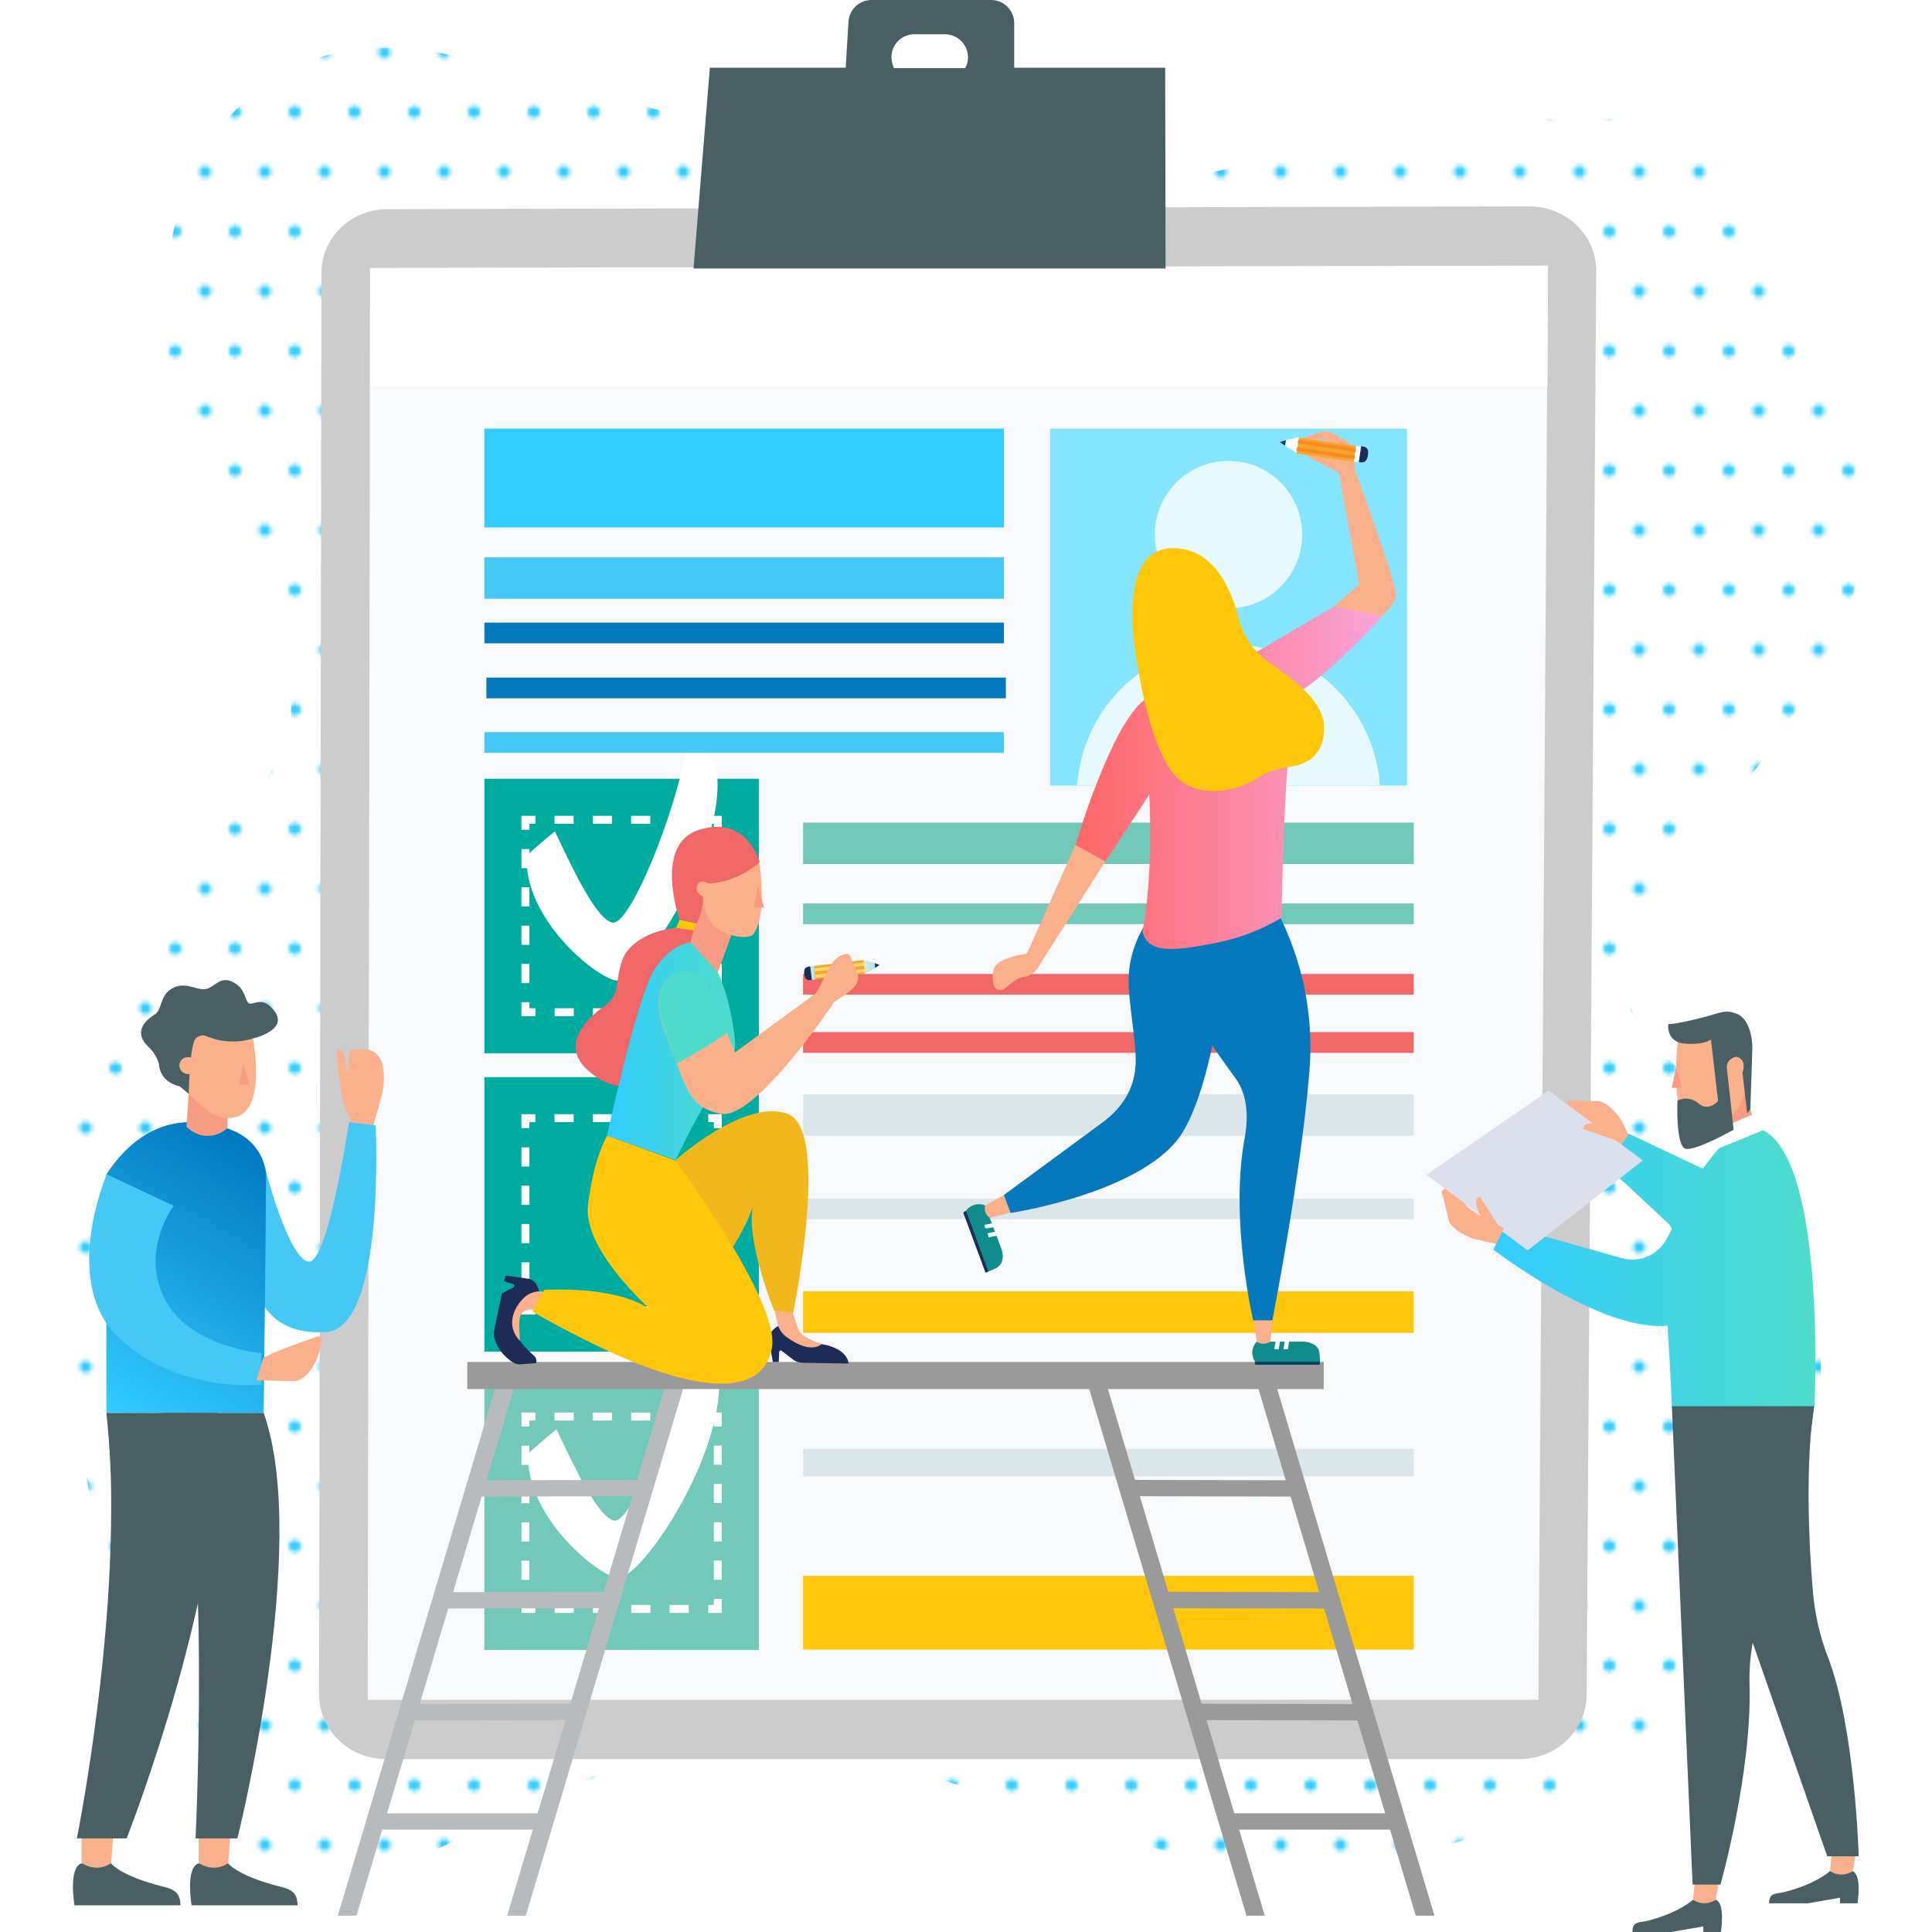 <?xml version="1.0" encoding="utf-8"?>
<!-- Generator: Adobe Illustrator 22.0.1, SVG Export Plug-In . SVG Version: 6.00 Build 0)  -->
<svg version="1.1" id="_ÎÓÈ_1" xmlns="http://www.w3.org/2000/svg" xmlns:xlink="http://www.w3.org/1999/xlink" x="0px" y="0px"
	 viewBox="0 0 485 485" style="enable-background:new 0 0 485 485;" xml:space="preserve">
<style type="text/css">
	.st0{fill:none;}
	.st1{fill:#33CCFF;}
	.st2{fill:url(#SVGID_1_);}
	.st3{fill:#CCCCCC;}
	.st4{fill:#F8F9FA;}
	.st5{fill:#F16667;}
	.st6{fill:#FFFFFF;}
	.st7{fill:#73C9B9;}
	.st8{fill:#DAE6EA;}
	.st9{fill:#FFC70A;}
	.st10{fill:none;stroke:#FFFFFF;stroke-width:2;stroke-miterlimit:10;}
	.st11{fill:none;stroke:#FFFFFF;stroke-width:2;stroke-miterlimit:10;stroke-dasharray:4.81,4.81;}
	.st12{fill:#00ACA0;}
	.st13{fill:#485F63;}
	.st14{fill:#B7BBBD;}
	.st15{fill:#9B9A9A;}
	.st16{fill:#FAB08A;}
	.st17{fill:#46C8F5;}
	.st18{fill:url(#SVGID_2_);}
	.st19{fill:#F79C82;}
	.st20{fill:url(#SVGID_3_);}
	.st21{fill:#DCE0EC;}
	.st22{fill:#1C2C57;}
	.st23{fill:#FAA525;}
	.st24{fill:url(#SVGID_4_);}
	.st25{fill:url(#SVGID_5_);}
	.st26{fill:#FFD874;}
	.st27{fill:#F1B71C;}
	.st28{fill:url(#SVGID_6_);}
	.st29{fill:#4EDCCA;}
	.st30{fill:#85E5FF;}
	.st31{fill:#E6FAFF;}
	.st32{fill:#0678BE;}
	.st33{fill:#118C8C;}
	.st34{fill:#004060;}
	.st35{fill:#F68B27;}
	.st36{fill:url(#SVGID_7_);}
</style>
<pattern  y="485" width="30" height="30" patternUnits="userSpaceOnUse" id="SVGID_1_2" viewBox="1.5 -31.5 30 30" style="overflow:visible;">
	<g>
		<rect x="1.5" y="-31.5" class="st0" width="30" height="30"/>
		<g>
			<rect x="1.5" y="-31.5" class="st0" width="30" height="30"/>
			<rect x="1.5" y="-31.5" class="st0" width="30" height="30"/>
			<circle class="st1" cx="24" cy="-1.5" r="1.5"/>
			<circle class="st1" cx="9" cy="-1.5" r="1.5"/>
			<circle class="st1" cx="31.5" cy="-16.5" r="1.5"/>
			<circle class="st1" cx="16.5" cy="-16.5" r="1.5"/>
			<circle class="st1" cx="1.5" cy="-16.5" r="1.5"/>
			<circle class="st1" cx="24" cy="-31.5" r="1.5"/>
			<circle class="st1" cx="9" cy="-31.5" r="1.5"/>
		</g>
	</g>
</pattern>
<title>CanHire</title>
<pattern  id="SVGID_1_" xlink:href="#SVGID_1_2" patternTransform="matrix(1 0 0 1 51.5 16163.107)">
</pattern>
<path class="st2" d="M58.8,137.7C20.2,74.3,48.3-3.8,116.5,14.7s138.1,35.7,151.7,34.1c64.7-7.3,155.4-39.5,171.4,0.7
	s66.4,71.3-15.7,164.2c-51.8,58.6,36.8,44.2,33.1,137S364.8,469,324.9,469s-72.7-21.8-120.2-29.7c-58.8-9.8-105.2,44-133.1,31.9
	s-70-117.9-51.7-201.4C36.2,195.7,101.8,208.2,58.8,137.7z"/>
<path class="st3" d="M80.7,68.5l-0.6,356.9c0,8.9,7.5,16.2,16.8,16.2h284.6c9.2,0,16.7-7.2,16.8-16l2.4-357.5
	c0.1-9-7.5-16.3-16.8-16.3L97.5,52.5C88.2,52.4,80.7,59.6,80.7,68.5z"/>
<polygon class="st4" points="92.9,67.3 92.3,426.7 386.2,426.7 388.6,66.7 "/>
<rect x="201.6" y="259.1" class="st5" width="153.3" height="5.2"/>
<polygon class="st6" points="92.9,67.3 92.9,96.9 388.5,96.9 388.6,66.7 "/>
<rect x="201.6" y="206.5" class="st7" width="153.3" height="10.4"/>
<rect x="201.6" y="226.8" class="st7" width="153.3" height="5.2"/>
<rect x="201.6" y="244.5" class="st5" width="153.3" height="5.2"/>
<rect x="201.6" y="274.7" class="st8" width="153.3" height="10.4"/>
<rect x="201.6" y="300.9" class="st8" width="153.3" height="5.2"/>
<rect x="201.6" y="324.2" class="st9" width="153.3" height="10.4"/>
<rect x="201.6" y="395.6" class="st9" width="153.3" height="18.5"/>
<rect x="201.6" y="363.7" class="st8" width="153.3" height="6.9"/>
<rect x="121.6" y="345.3" class="st7" width="68.9" height="68.9"/>
<polyline class="st10" points="180.2,401.4 180.2,403.9 177.8,403.9 "/>
<line class="st11" x1="172.9" y1="403.9" x2="136.8" y2="403.9"/>
<polyline class="st10" points="134.4,403.9 131.9,403.9 131.9,401.4 "/>
<line class="st11" x1="131.9" y1="396.6" x2="131.9" y2="360.5"/>
<polyline class="st10" points="131.9,358.1 131.9,355.6 134.4,355.6 "/>
<line class="st11" x1="139.2" y1="355.6" x2="175.3" y2="355.6"/>
<polyline class="st10" points="177.8,355.6 180.2,355.6 180.2,358.1 "/>
<line class="st11" x1="180.2" y1="362.9" x2="180.2" y2="399"/>
<rect x="121.6" y="195.5" class="st12" width="68.9" height="68.9"/>
<polyline class="st10" points="180.2,251.6 180.2,254.1 177.8,254.1 "/>
<line class="st11" x1="172.9" y1="254.1" x2="136.8" y2="254.1"/>
<polyline class="st10" points="134.4,254.1 131.9,254.1 131.9,251.6 "/>
<line class="st11" x1="131.9" y1="246.8" x2="131.9" y2="210.7"/>
<polyline class="st10" points="131.9,208.3 131.9,205.8 134.4,205.8 "/>
<line class="st11" x1="139.2" y1="205.8" x2="175.3" y2="205.8"/>
<polyline class="st10" points="177.8,205.8 180.2,205.8 180.2,208.3 "/>
<line class="st11" x1="180.2" y1="213.1" x2="180.2" y2="249.2"/>
<path class="st6" d="M180,341.7c-2.2-2-4.4-3.9-6.8-5.6c-3.4,19-14.8,46.7-19.1,45.6c-3.8-0.9-9.1-11.6-14.4-22.9
	c-2.5,2-4.9,4.1-7.1,6.1c-0.7,15.5,16.7,30,22.2,31.2C160.5,397.6,184.5,362,180,341.7z"/>
<rect x="121.6" y="270.4" class="st12" width="68.9" height="68.9"/>
<polyline class="st10" points="180.2,326.5 180.2,329 177.8,329 "/>
<line class="st11" x1="172.9" y1="329" x2="136.8" y2="329"/>
<polyline class="st10" points="134.4,329 131.9,329 131.9,326.5 "/>
<line class="st11" x1="131.9" y1="321.7" x2="131.9" y2="285.6"/>
<polyline class="st10" points="131.9,283.2 131.9,280.7 134.4,280.7 "/>
<line class="st11" x1="139.2" y1="280.7" x2="175.3" y2="280.7"/>
<polyline class="st10" points="177.8,280.7 180.2,280.7 180.2,283.2 "/>
<line class="st11" x1="180.2" y1="288" x2="180.2" y2="324.1"/>
<path class="st6" d="M179.6,191.6c-2.2-2-4.4-3.9-6.8-5.6c-3.4,19-14.8,46.6-19.1,45.6c-3.8-0.9-9.1-11.6-14.4-22.9
	c-2.5,2-4.9,4.1-7.1,6.1c-0.7,15.6,16.6,30,22.2,31.3C160,247.4,184,211.9,179.6,191.6z"/>
<path class="st13" d="M292.5,17h-37.9V5.8c0-3.2-2.6-5.8-5.8-5.8l0,0h-30c-3.1,0-5.6,2.4-5.8,5.4L212.3,17h-34.1l-4.1,50.4h118.5
	L292.5,17z M223.8,14c0.2-3.1,2.7-5.4,5.8-5.4h7.6c3.2,0,5.8,2.6,5.8,5.8c0,0.9-0.2,1.8-0.7,2.7h-17.9C224,16.1,223.7,15,223.8,14z"
	/>
<polygon class="st14" points="125.4,344.9 84.8,480.9 89.5,480.9 130.1,344.9 "/>
<polygon class="st14" points="167.9,344.9 127.3,480.9 132,480.9 172.6,344.9 "/>
<polygon class="st14" points="125.6,344.9 125.6,348.6 169.6,348.6 170.3,344.9 "/>
<polygon class="st14" points="118.1,371.6 118.1,375.7 162.1,375.6 162.9,371.5 "/>
<polygon class="st14" points="110.3,399.7 108.5,403.8 152.6,403.7 153.3,399.6 "/>
<polygon class="st14" points="102,427.8 100.2,431.9 144.3,431.8 145,427.7 "/>
<polygon class="st14" points="94.3,455.2 92.5,459.3 136.6,459.3 137.3,455.2 "/>
<polygon class="st15" points="314.8,344.9 355.4,480.9 360.1,480.9 319.5,344.9 "/>
<polygon class="st15" points="272.3,344.9 312.9,480.9 317.5,480.9 277,344.9 "/>
<polygon class="st15" points="274.5,344.9 275.2,348.6 319.3,348.6 319.3,344.9 "/>
<polygon class="st15" points="326.8,371.6 326.8,375.7 282.7,375.6 282,371.5 "/>
<polygon class="st15" points="334.6,399.7 336.4,403.8 292.3,403.7 291.6,399.6 "/>
<polygon class="st15" points="342.9,427.8 344.6,431.9 300.6,431.8 299.8,427.7 "/>
<polygon class="st15" points="350.6,455.2 352.4,459.3 308.3,459.3 307.6,455.2 "/>
<rect x="117.3" y="341.9" class="st15" width="215" height="6.8"/>
<path class="st16" d="M331,113.8c-1-0.4-2.2-0.1-2.8,0.9l5.3,2.7l0.2-0.1c1.1-0.5,2.3-0.9,3.5-1.3C336.7,115.5,332,114.1,331,113.8z
	"/>
<path class="st16" d="M87.4,270c-0.8,1.7-0.9,3.6-0.3,5.4l1,7l1.2,0.8l4.5,1.9c-0.3-0.9-0.3-1.9,0-2.8l2-7.2c0,0,3.1-12.2-5.2-11.7
	l0,0l-2.9,0.3L87.4,270z"/>
<path class="st17" d="M66.8,294.2c0,0,5.8,22.1,10.7,22.5s10.1-35,10.1-35l6.7,0.8c0,0,2.6,51-12.5,51.9S64.7,324,64.7,324
	L66.8,294.2z"/>
<linearGradient id="SVGID_2_" gradientUnits="userSpaceOnUse" x1="28.544" y1="129.512" x2="67.247" y2="196.547" gradientTransform="matrix(1 0 0 -1 0 485.276)">
	<stop  offset="0" style="stop-color:#33CCFF"/>
	<stop  offset="1" style="stop-color:#0078BF"/>
</linearGradient>
<path class="st18" d="M66.2,354.7H26.7v-59.9C38,277.6,52,282.3,52,282.3s12.8,0.2,14.8,12C66.8,302.7,66.2,354.7,66.2,354.7z"/>
<path class="st19" d="M47.4,274.3l-0.6,8.5l0.3,0.3c2.8,2.7,7.1,2.7,10,0.1l0,0l0.1-6.4L47.4,274.3z"/>
<path class="st16" d="M44.3,256.6l0.7,14c1.2,0.1,2.1,1.1,2,2.3c0,0.2,0,0.3-0.1,0.5c0.1,0.3,0.2,0.7,0.2,1c2.4,1.7,6,7.2,11.7,6.1
	c8.9-1.7,4.3-22,4.3-22L44.3,256.6z"/>
<path class="st13" d="M39.9,267.1c-0.4-1.5-1.2-2.8-2.2-3.9c-5-4.3-0.5-7.5,1.1-8.5c1.8-1.1,1.4-4.3,3.7-6.1
	c3.5-2.7,6.8,0.1,9.1-0.3s3.6-3.4,6.8-1.8s2.9,4.1,3.9,5.2s3-1.9,6.1,1.5c4.8,5.2-4.6,7.4-4.6,7.4c-3.9,1.3-8.2,1.1-12-0.5
	c-0.9-0.4-2-0.1-2.7,0.6c-1.6,2.2-1.7,13.9-1.7,13.9l-2.3-1.9C45.1,272.7,40.2,271.9,39.9,267.1z"/>
<path class="st16" d="M45.2,268.3c0.5,1.1,1.7,1.6,2.8,1.2c1.1-0.5,1.6-1.7,1.2-2.8c-0.5-1.1-1.7-1.6-2.8-1.2
	C45.3,265.9,44.7,267.2,45.2,268.3L45.2,268.3z"/>
<path class="st13" d="M57.2,467.7c0,0,2.2,3.1,12.7,5.8c2.3,0.6,4.8,1,4.8,4.8H48.1c0,0-1.6-9.4,1.7-10.5L57.2,467.7L57.2,467.7z"/>
<path class="st16" d="M57.8,461l-0.5,6.7l0,0c-2.1,1.5-4.8,1.5-7,0.2l-0.4-0.2V461H57.8z"/>
<path class="st13" d="M27.8,467.7c0,0,2.2,3.1,12.7,5.8c2.3,0.6,4.8,1,4.8,4.8H18.7c0,0-1.6-9.4,1.7-10.5L27.8,467.7L27.8,467.7z"/>
<path class="st16" d="M28.4,461l-0.5,6.7l0,0c-2.1,1.5-4.8,1.5-7,0.2l-0.4-0.2V461H28.4z"/>
<path class="st17" d="M26.8,294.8c0,0-11.8,27.3,3.2,41.2s35.6,11.6,35.6,11.6v-7.9c0,0-18.5-1.6-24.4-13.9s2.4-23.1,2.4-23.1"/>
<path class="st16" d="M64.4,346.5l9.4,0.2c3.8-0.2,6.4-5.9,7-10.2c0.1-0.5-0.3-0.9-0.7-1c-0.1,0-0.3,0-0.4,0
	c-3.2,1.1-11.4,4-13.6,5.4L64.4,346.5z"/>
<path class="st13" d="M66.2,354.7C78,388,59.6,461.5,59.6,461.5H49.1c0,0,4.9-104.3-8.7-106.8H66.2z"/>
<path class="st16" d="M89.2,271.1c0,0-2.2-0.7-2.5-4.6s-2.2-2.7-2.2-2.7s1,15.7,3.5,16.2S89.2,271.1,89.2,271.1z"/>
<path class="st13" d="M54.6,354.7c3.2,40.7-22.8,106.8-22.8,106.8H19.3c0,0,8.5-42.2,8.6-81.9c0.1-8.3-0.3-16.6-1.2-24.9H54.6z"/>
<polygon class="st19" points="431.4,278.2 432.2,288.3 442,288.7 438.1,273.1 "/>
<path class="st16" d="M403.6,286.7c-0.2-0.5-0.9-2-3.6-4.2c-2.5-1.9-8.8-4.4-6-6.3c3.4,0.3,7.4,0.2,7.4,0.2c2,0.4,4.4,2.9,5.6,4.8
	l3,6.1c0,0-1.4,3-1.4,3.2l-1.4-0.3C406.2,288.9,405,287.7,403.6,286.7z"/>
<path class="st16" d="M403.5,285c0-0.2,0-0.3-0.1-0.5c0.4,0.1,0.9,0.2,1.3,0.2c1.4,0.9,2.8,1.7,4.2,2.5c-0.6,0.7-1.4,1.8-1.5,1.9
	l-10.3-3.6c0,0-0.1-1.4,2.2-1.4C400.8,284.1,402.2,284.4,403.5,285z"/>
<path class="st13" d="M425,476.9c0,0-3.5,3.3-11.5,5.3c-1.8,0.5-3.7-0.1-3.7,2.8h9.7l8.1-1.4v1.4h4.4c0,0,1.2-7.2-1.3-8.1L425,476.9
	L425,476.9z"/>
<path class="st16" d="M425.5,471.8l-0.5,5.1l0,0c1.6,1.1,3.7,1.2,5.4,0.2l0.3-0.2l0.9-5.1H425.5z"/>
<path class="st16" d="M374.3,306.4c-0.5,0-2.2-0.4-4.9-2.6c-2.4-2-6.2-7.6-7.5-4.5c1,3.2,1.8,7.2,1.8,7.2c0.8,1.9,3.8,3.6,5.9,4.4
	l6.6,1.5c0,0,2.6-2,2.8-2.1l-0.6-1.3C377,308.4,375.6,307.5,374.3,306.4z"/>
<path class="st16" d="M372.6,306.6c-0.2,0-0.3,0-0.5,0c0.2,0.4,0.3,0.8,0.5,1.2c1.1,1.2,2.2,2.4,3.4,3.5c0.6-0.8,1.4-1.8,1.5-1.9
	l-5.9-9.2c0,0-1.4,0.2-0.8,2.4C371.1,304.2,371.7,305.5,372.6,306.6z"/>
<path class="st13" d="M459.4,469.7c0,0-3.5,3.3-11.6,5.3c-1.8,0.5-3.7-0.1-3.7,2.8h9.7l8.1-1.4v1.4h4.4c0,0,1.2-7.2-1.3-8.1
	L459.4,469.7z"/>
<path class="st16" d="M459.9,464.6l-0.5,5.1l0,0c1.6,1.1,3.7,1.2,5.4,0.2l0.3-0.2l0.9-5.1H459.9z"/>
<path class="st13" d="M455.4,353.1c0,0-2.9,15.2-0.3,46.5c0.5,5.5,1.7,11,3.7,16.2c6.9,17.6,7.8,50.2,7.8,50.2h-7.9L431,386.6
	L455.4,353.1z"/>
<linearGradient id="SVGID_3_" gradientUnits="userSpaceOnUse" x1="374.81" y1="167.332" x2="455.624" y2="167.332" gradientTransform="matrix(1 0 0 -1 0 485.276)">
	<stop  offset="0" style="stop-color:#33CCFF"/>
	<stop  offset="1" style="stop-color:#4EDCCA"/>
</linearGradient>
<path class="st20" d="M436.8,283c-3.5,3.1-6.7,6.6-9.3,10.4l-18.6-8.8l-5.5,8.2l15.8,14.7l0.5,1l-1.3,2.5c-2.2,4.1-6.9,6.1-11.4,4.8
	l-29.1-8.2l-3,6.1c0,0,26.9,20.7,43.7,19.1c0.8,11.9,1.1,20.3,1.1,20.3h35.8C455.4,353.2,459.4,278.3,436.8,283z"/>
<path class="st13" d="M419.7,353.1l5.2,120h7c0,0,7.9-28,7.3-50.1c-0.2-7,1-13.9,3.6-20.4c6.4-15.9,10.7-32.5,12.6-49.6h-35.7V353.1
	z"/>
<polygon class="st21" points="358.1,294.9 383.5,313.9 412.4,291.3 388.8,273.8 "/>
<path class="st16" d="M370,310.9l5.5,1.2c0.5-1.3,1.2-2.5,2-3.7c-1.1-0.6-2.2-1.3-3.1-2.1c-0.5,0-2.2-0.4-4.9-2.6c0.5,2,0.7,4,0.6,6
	C370,310.2,370,310.6,370,310.9z"/>
<path class="st16" d="M377,309l-5.5-8.6c0,0-1.4,0.2-0.8,2.4c0.4,1.4,1,2.7,1.9,3.8c-0.2,0-0.3,0-0.5,0c0.2,0.4,0.3,0.8,0.5,1.2
	c1.1,1.1,2.2,2.3,3.2,3.4C376.1,310.5,376.5,309.8,377,309z"/>
<path class="st16" d="M401.9,281.7h-0.2c0.9,0.8,1.7,1.8,2.1,2.9c0.6,0.5,1.2,1,1.8,1.6c0.1-0.6,0.2-1.1,0.3-1.6
	C404.5,283.8,403.1,282.9,401.9,281.7z"/>
<path class="st16" d="M402.9,282.6c-1.1-0.4-2.2-0.6-3.3-0.6c-2.3,0-2.2,1.4-2.2,1.4l8.3,2.9c0.1-0.6,0.2-1.1,0.3-1.7
	C404.8,284,403.8,283.3,402.9,282.6z"/>
<polygon class="st6" points="431.4,288.3 431.4,283.4 439.7,279.9 442.7,283.7 "/>
<path class="st16" d="M426.9,282.9c-1.2,0.2-2.4,0-3.4-0.5c-4.7-5.9-2-23.5-2-23.5l14.7,1l1.7,11.4c0.5,3-0.6,6.1-2.8,8.3l0,0
	C432.8,281.4,429.9,282.6,426.9,282.9z"/>
<path class="st13" d="M429.5,260.9c0,0-1.2,1.4-6.3,1.1s-4.4-4.9-4.4-4.9s2.2,0,8.7-1.7c4.4-1.1,5.5-2.1,8.5-0.9
	c4.1,1.7,3.9,8.8,3.9,8.8l-0.5,15.1l-0.8,1.1c0,0-1.1-9.8-1.5-12.8c-1-1.3-1.9-1.2-2.6-0.8c-0.7,0.5-1.1,1.3-1,2.2l1.7,15.5
	c0,0-9.4,5.3-12,4.8s-2.1-12.1-2.1-12.1c1.7-0.9,3.8-0.6,5.3,0.7c2.5,2.2,4.9-0.6,4.9-0.6L429.5,260.9z"/>
<path class="st16" d="M435.8,265.3c-1.3,0.2-2.2,1.3-2.1,2.6c-0.1,1.4,0.8,2.5,1.9,2.5c1.3-0.2,2.2-1.3,2.1-2.6
	c0.2-1.2-0.6-2.3-1.8-2.5C435.9,265.3,435.9,265.3,435.8,265.3z"/>
<polygon class="st9" points="170.6,230.9 169.5,233.4 174.1,234 174.9,231.8 "/>
<path class="st5" d="M169.7,232.9c0,0-8.5,0.6-12.5,6.2c-1.6,2.3-2,6.1-2.4,8.6c-0.2,1.9-1.3,3.5-2.8,4.6c-4.2,3-11.8,9.8-4.4,16.4
	c9.9,8.8,15.1-0.1,15.1-0.1l11.7-35L169.7,232.9z"/>
<path class="st22" d="M135.3,324.1c0,0-0.5-2.8-2.7-3.1l-5.6-0.8l-0.5,1.4l2.4,0.8c0.2,0.1,0.3,0.3,0.2,0.5c0,0.1-0.1,0.1-0.1,0.2
	l-3,1.6l-2,9.6c-0.4,1.9,1.7,4.9,1.7,4.9s2.7,3.5,4.9,3.3l4-0.3c0.2-0.7,0-1.4-0.6-1.9c-1.6-1.6-4.8-4-4.3-7.3
	C130.9,326.3,135.3,324.1,135.3,324.1z"/>
<path class="st16" d="M138.2,328.6l-4.6,0.1c-1-0.1-1.9,0.3-2.6,1c-1.1,1.4-0.5,4.5-0.5,6.9c-4.2-4.5-0.6-9.6,1.6-11.3
	c1.1-0.8,2.5-1.2,3.9-1.1l3.6,0.2L138.2,328.6z"/>
<polygon class="st19" points="183.6,234.8 180,244.6 172.7,238.8 176.6,224.7 "/>
<path class="st16" d="M186.1,235.2c1,0.1,2,0,2.9-0.5c3.9-5,1.5-19,1.5-19l-5.2-3.9l-7.3,4l-1.4,7.8c-0.4,2.6,0.7,7,2.6,8.8l0,0
	C181.1,234.1,183.5,235,186.1,235.2z"/>
<path class="st5" d="M190.7,216.4c-3.5,3.2-8.1,5.1-12.8,5.4c-1.8,0.1-1.6-0.2-1.4,3.1c0,2.4-0.5,4.7-1.6,6.9l-4.3-0.9
	c0,0-6.6-18.8,4.7-22.5C187.5,204.3,190.7,216.4,190.7,216.4z"/>
<path class="st22" d="M195.3,332.9c0,0-2.5,1.3-2.2,3.4s0.9,5.6,0.9,5.6h1.5l0.1-2.5c0-0.2,0.2-0.4,0.4-0.4c0.1,0,0.2,0,0.2,0.1
	l2.9,2.2c0.6,0.5,1.4,0.7,2.2,0.8l11.7,0.2c0,0,0.1-3.7-6.8-4.9C202.3,336.7,198.5,335.2,195.3,332.9z"/>
<path class="st16" d="M198.8,328.8l1.4,4.4c0.3,0.9,0.9,1.7,1.7,2.2c1.4,0.9,2.8,1.5,4.4,2c-2.6,2.1-6.6-0.1-8.9-1.8
	c-1.1-0.8-1.9-2-2.2-3.3l-0.8-3.5L198.8,328.8z"/>
<rect x="204" y="241.7" transform="matrix(0.993 -0.12 0.12 0.993 -27.686 27.019)" class="st23" width="13" height="3.4"/>
<linearGradient id="SVGID_4_" gradientUnits="userSpaceOnUse" x1="213.871" y1="338.887" x2="215.591" y2="338.887" gradientTransform="matrix(0.999 4.152684e-02 -4.152684e-02 0.999 3.457 -103.248)">
	<stop  offset="0" style="stop-color:#D6EDE5"/>
	<stop  offset="1" style="stop-color:#B1E1EA"/>
</linearGradient>
<polygon class="st24" points="204.3,242.5 204.7,245.9 203.5,246 203.1,242.6 "/>
<path class="st22" d="M203.4,242.6c-1,0.1-1.7,0.4-1.5,1.9c0.2,1.7,1,1.6,1.9,1.5L203.4,242.6z"/>
<linearGradient id="SVGID_5_" gradientUnits="userSpaceOnUse" x1="227.452" y1="336.823" x2="230.483" y2="336.823" gradientTransform="matrix(0.999 4.152690e-02 -4.152690e-02 0.999 3.459 -103.277)">
	<stop  offset="0" style="stop-color:#D6EDE5"/>
	<stop  offset="1" style="stop-color:#B1E1EA"/>
</linearGradient>
<polygon class="st25" points="216.8,241 219.6,241.8 219.7,243 217.2,244.4 "/>
<polygon class="st22" points="219.6,241.8 220.8,242.2 219.7,243 "/>
<rect x="204.4" y="242.3" transform="matrix(0.993 -0.12 0.12 0.993 -27.599 27.039)" class="st26" width="12.6" height="0.8"/>
<rect x="204.6" y="243.9" transform="matrix(0.993 -0.12 0.12 0.993 -27.79 27.074)" class="st26" width="12.6" height="0.8"/>
<path class="st27" d="M169.6,291.2c0,0,17.7-15.8,28.3-11.5s1.2,49.9,1.2,49.9l-4.8-0.7c0,0-7.1-17.2-5.3-26.1
	c-3.4,10.5-13.2,20.9-13.2,20.9L169.6,291.2z"/>
<path class="st16" d="M213.8,241c-0.5-1.5-0.7-1.9-2.2-1.3c-1.4,0.5-2.5,1.5-3.2,2.9l-4,7.7h-0.1c0.9,1,1.8,2.1,2.5,3.2l0.6-0.6
	l4.3-2.9c1.5-1,3.5-2.4,3.7-4.2S214.3,242.4,213.8,241z"/>
<path class="st16" d="M175.4,221.6c0.9-0.6,2.1-0.3,2.8,0.6c0.8,0.7,0.9,1.8,0.2,2.6c0,0,0,0.1-0.1,0.1c-0.9,0.6-2.1,0.3-2.8-0.5
	C174.7,223.6,174.7,222.5,175.4,221.6C175.3,221.7,175.4,221.6,175.4,221.6z"/>
<linearGradient id="SVGID_6_" gradientUnits="userSpaceOnUse" x1="152.4" y1="221.376" x2="184.506" y2="221.376" gradientTransform="matrix(1 0 0 -1 0 485.276)">
	<stop  offset="0" style="stop-color:#33CCFF"/>
	<stop  offset="1" style="stop-color:#4EDCCA"/>
</linearGradient>
<path class="st28" d="M173.4,236.6l6.8,7.5c0,0,3.3,6.5,4.3,17.3c0.3,3-1.1,5.2-2.8,7.8c-4.5,7.1-8.5,14.4-12.1,22l-17.2-6.1
	c0,0,7.6-35.3,12-41.9S173.4,236.6,173.4,236.6z"/>
<path class="st9" d="M152.4,285.1c0,0-3.5,5.8-4.8,17.6s17.6,27.8,17.6,27.8s-5.1-7.6-28.5-6.7c-1.2,1.7-2.2,3.6-3,5.5
	c42.8,24.4,58.2,20.6,60.1,8.9s-24.3-46.9-24.3-46.9L152.4,285.1z"/>
<path class="st16" d="M204.9,249.3l-20.4,14.9c0,0-3.9-10.1-7.2-16.9s-16-3.3-10.6,11c5.4,14.3,5.8,19.8,14.4,21.3
	s28.2-27.9,28.2-27.9L204.9,249.3z"/>
<path class="st29" d="M169.9,267c4.4-2.4,8.6-4.9,12.7-7.8c-1.4-3.5-3.4-8.3-5.2-12c-3.3-6.8-16-3.3-10.6,11
	C168,261.6,169,264.6,169.9,267z"/>
<rect x="263.6" y="107.6" class="st30" width="89.6" height="89.6"/>
<circle class="st31" cx="308.4" cy="134.2" r="18.5"/>
<path class="st31" d="M308.4,161.7c-20,0-36.6,15.5-38,35.5h76C345,177.2,328.4,161.7,308.4,161.7z"/>
<rect x="121.6" y="107.6" class="st1" width="130.4" height="24.8"/>
<rect x="121.6" y="139.9" class="st17" width="130.4" height="10.4"/>
<rect x="121.6" y="156.3" class="st32" width="130.4" height="5.2"/>
<rect x="121.6" y="183.8" class="st17" width="130.4" height="5.2"/>
<path class="st33" d="M247.3,302.6l4.2,11.2c0.4,1.6,0.4,3.4-1.2,4.4c-0.7,0.4-1.5,0.7-2.2,1c-0.8-0.2-5.6-15.3-5.6-15.3l0.1-0.1
	C243.7,302.4,245.7,301.9,247.3,302.6z"/>
<polygon class="st22" points="248.1,319.2 242.5,303.9 241.8,304.4 247.4,319.5 "/>
<polygon class="st6" points="249,307.1 249.4,308.1 247.4,308.4 247.1,307.5 "/>
<polygon class="st6" points="249.8,309.2 250.2,310.2 248.2,310.6 247.9,309.6 "/>
<path class="st16" d="M252,300l-4.7,2.6l0,0c-0.3,1.1,0.1,2.3,1,3l0.2,0.1l5.2-1.3L252,300z"/>
<path class="st32" d="M289.4,229.4c-3.2,4-5.3,8.7-5.9,13.8c-0.8,5.9,1.4,15.2,1.6,22.4c0.2,6.7-2.8,12-8.1,16L252,300l1.7,4.5
	c0,0,34.4-5.2,43.4-20.6s11.2-50.3,11.2-50.3L289.4,229.4z"/>
<path class="st16" d="M270.7,210.5l-12.9,28.9c0,0-5.3,0.6-7.6,2.7c-1.2,1.1-1.1,3.2-0.8,5c0.2,1,1.1,1.6,2.1,1.4
	c0.3-0.1,0.6-0.2,0.8-0.4c1.4-1.2,3.2-2.6,4.4-2.8c1.8-0.2,3.3-1.2,4.1-2.8l18.5-29.1L270.7,210.5z"/>
<path class="st16" d="M334.6,152.4l6.6-5.7l-5.1-28l-8-4.1c0.6-0.9,1.8-1.3,2.8-0.9c1.2,0.4,2.4,0.5,3.6,0.3c0,0,1.5-1.8-1.3-3.1
	c-1.6-1.1-2.6,0-7.2-0.2c0-0.7,6.1-2.4,6.1-2.4c1.9-0.6,6.7,3.1,6.7,3.1c0.3,0.4,0.5,1,0.6,1.5l0.8,5.2c0,0,10.3,28.2,10.3,31.2
	s-5.8,7.1-5.8,7.1L334.6,152.4z"/>
<path class="st32" d="M299,232.3c0,0-4,4.8-1.6,16c1.5,7.1,8.2,16.1,12.7,22.3c3.2,4.4,3.3,10,2.3,15.4c-3.7,20.5,2.2,45.5,2.2,45.5
	h4.8c0,0,7.2-36.7,9.3-62.4c1.2-14.1-1.7-28.1-8.2-40.6L299,232.3z"/>
<rect x="331.3" y="105.2" transform="matrix(0.145 -0.989 0.989 0.145 173.278 426.207)" class="st23" width="4" height="15.2"/>
<rect x="339" y="113.2" transform="matrix(0.145 -0.989 0.989 0.145 178.729 434.741)" class="st6" width="4" height="1.4"/>
<path class="st22" d="M341.1,116c1.1,0.2,2,0.1,2.3-1.7c0.3-2-0.6-2.1-1.7-2.3L341.1,116z"/>
<polygon class="st6" points="325.5,113.7 322.6,111.9 322.8,110.5 326.1,109.7 "/>
<polygon class="st34" points="322.6,111.9 321.3,111 322.8,110.5 "/>
<rect x="332.4" y="106.3" transform="matrix(0.145 -0.989 0.989 0.145 172.109 426.495)" class="st35" width="0.9" height="14.7"/>
<rect x="332.7" y="104.5" transform="matrix(0.145 -0.989 0.989 0.145 174.164 425.209)" class="st35" width="0.9" height="14.7"/>
<linearGradient id="SVGID_7_" gradientUnits="userSpaceOnUse" x1="269.92" y1="290.014" x2="346.83" y2="290.014" gradientTransform="matrix(1 0 0 -1 0 485.276)">
	<stop  offset="0" style="stop-color:#FF6666"/>
	<stop  offset="1" style="stop-color:#F9A4D8"/>
</linearGradient>
<path class="st36" d="M287.3,175.7c-8.5,6.3-17.3,36.4-17.3,36.4l7.5,4.2l11-16.8c0,0,1.2,19.4-1.7,34.3c1.3,5.6,7.7,5,17.9,3
	c6-1.1,11.8-3.3,17-6.4c0,0,0.4-26.9,1.8-41.2s-1.3-15.8,2.3-15.3c8-4.6,21.2-19.2,21.2-19.2l-12.2-2.4l-26.3,15.4
	C308.3,167.8,295.5,171.2,287.3,175.7z"/>
<path class="st9" d="M294.5,137.6c-15.4,0-8.9,29.6-8.9,29.6s2.7,19.2,8.9,26.9c5.3,6.7,15.8,4.7,20.7,1.5c2.4-1.6,5.1-2.6,8-3
	c4.2-0.5,9.2-2.4,9.2-9.9c0-7.1-8.5-12.6-14.1-16.6c-3.6-2.6-6.2-6.4-7.3-10.7C309.2,148.1,304.8,137.6,294.5,137.6z"/>
<path class="st33" d="M315.5,336.8h12c1.6,0.2,3.4,0.8,3.7,2.7c0.1,0.8,0.2,1.6,0.2,2.4c-0.4,0.7-16.3-0.1-16.3-0.1l-0.1-0.1
	C314,340.1,314.2,338.1,315.5,336.8z"/>
<polygon class="st34" points="331.3,341.8 315,341.8 315.1,342.6 331.3,342.6 "/>
<polygon class="st6" points="320.2,336.8 321.3,336.8 321,338.7 319.9,338.7 "/>
<polygon class="st6" points="322.5,336.8 323.6,336.8 323.3,338.7 322.2,338.7 "/>
<path class="st16" d="M314.7,331.5l0.8,5.3l0,0c1,0.7,2.2,0.7,3.2,0.1l0.2-0.1l0.6-5.3H314.7z"/>
<rect x="122.1" y="170.1" class="st32" width="130.4" height="5.2"/>
<polygon class="st19" points="419.7,273.1 420.7,267.9 422.3,273.1 "/>
<polyline class="st19" points="191.8,227.8 189.2,227.8 190.3,222.5 "/>
<polyline class="st19" points="62.6,272.3 60,272.3 61,267 "/>
</svg>
